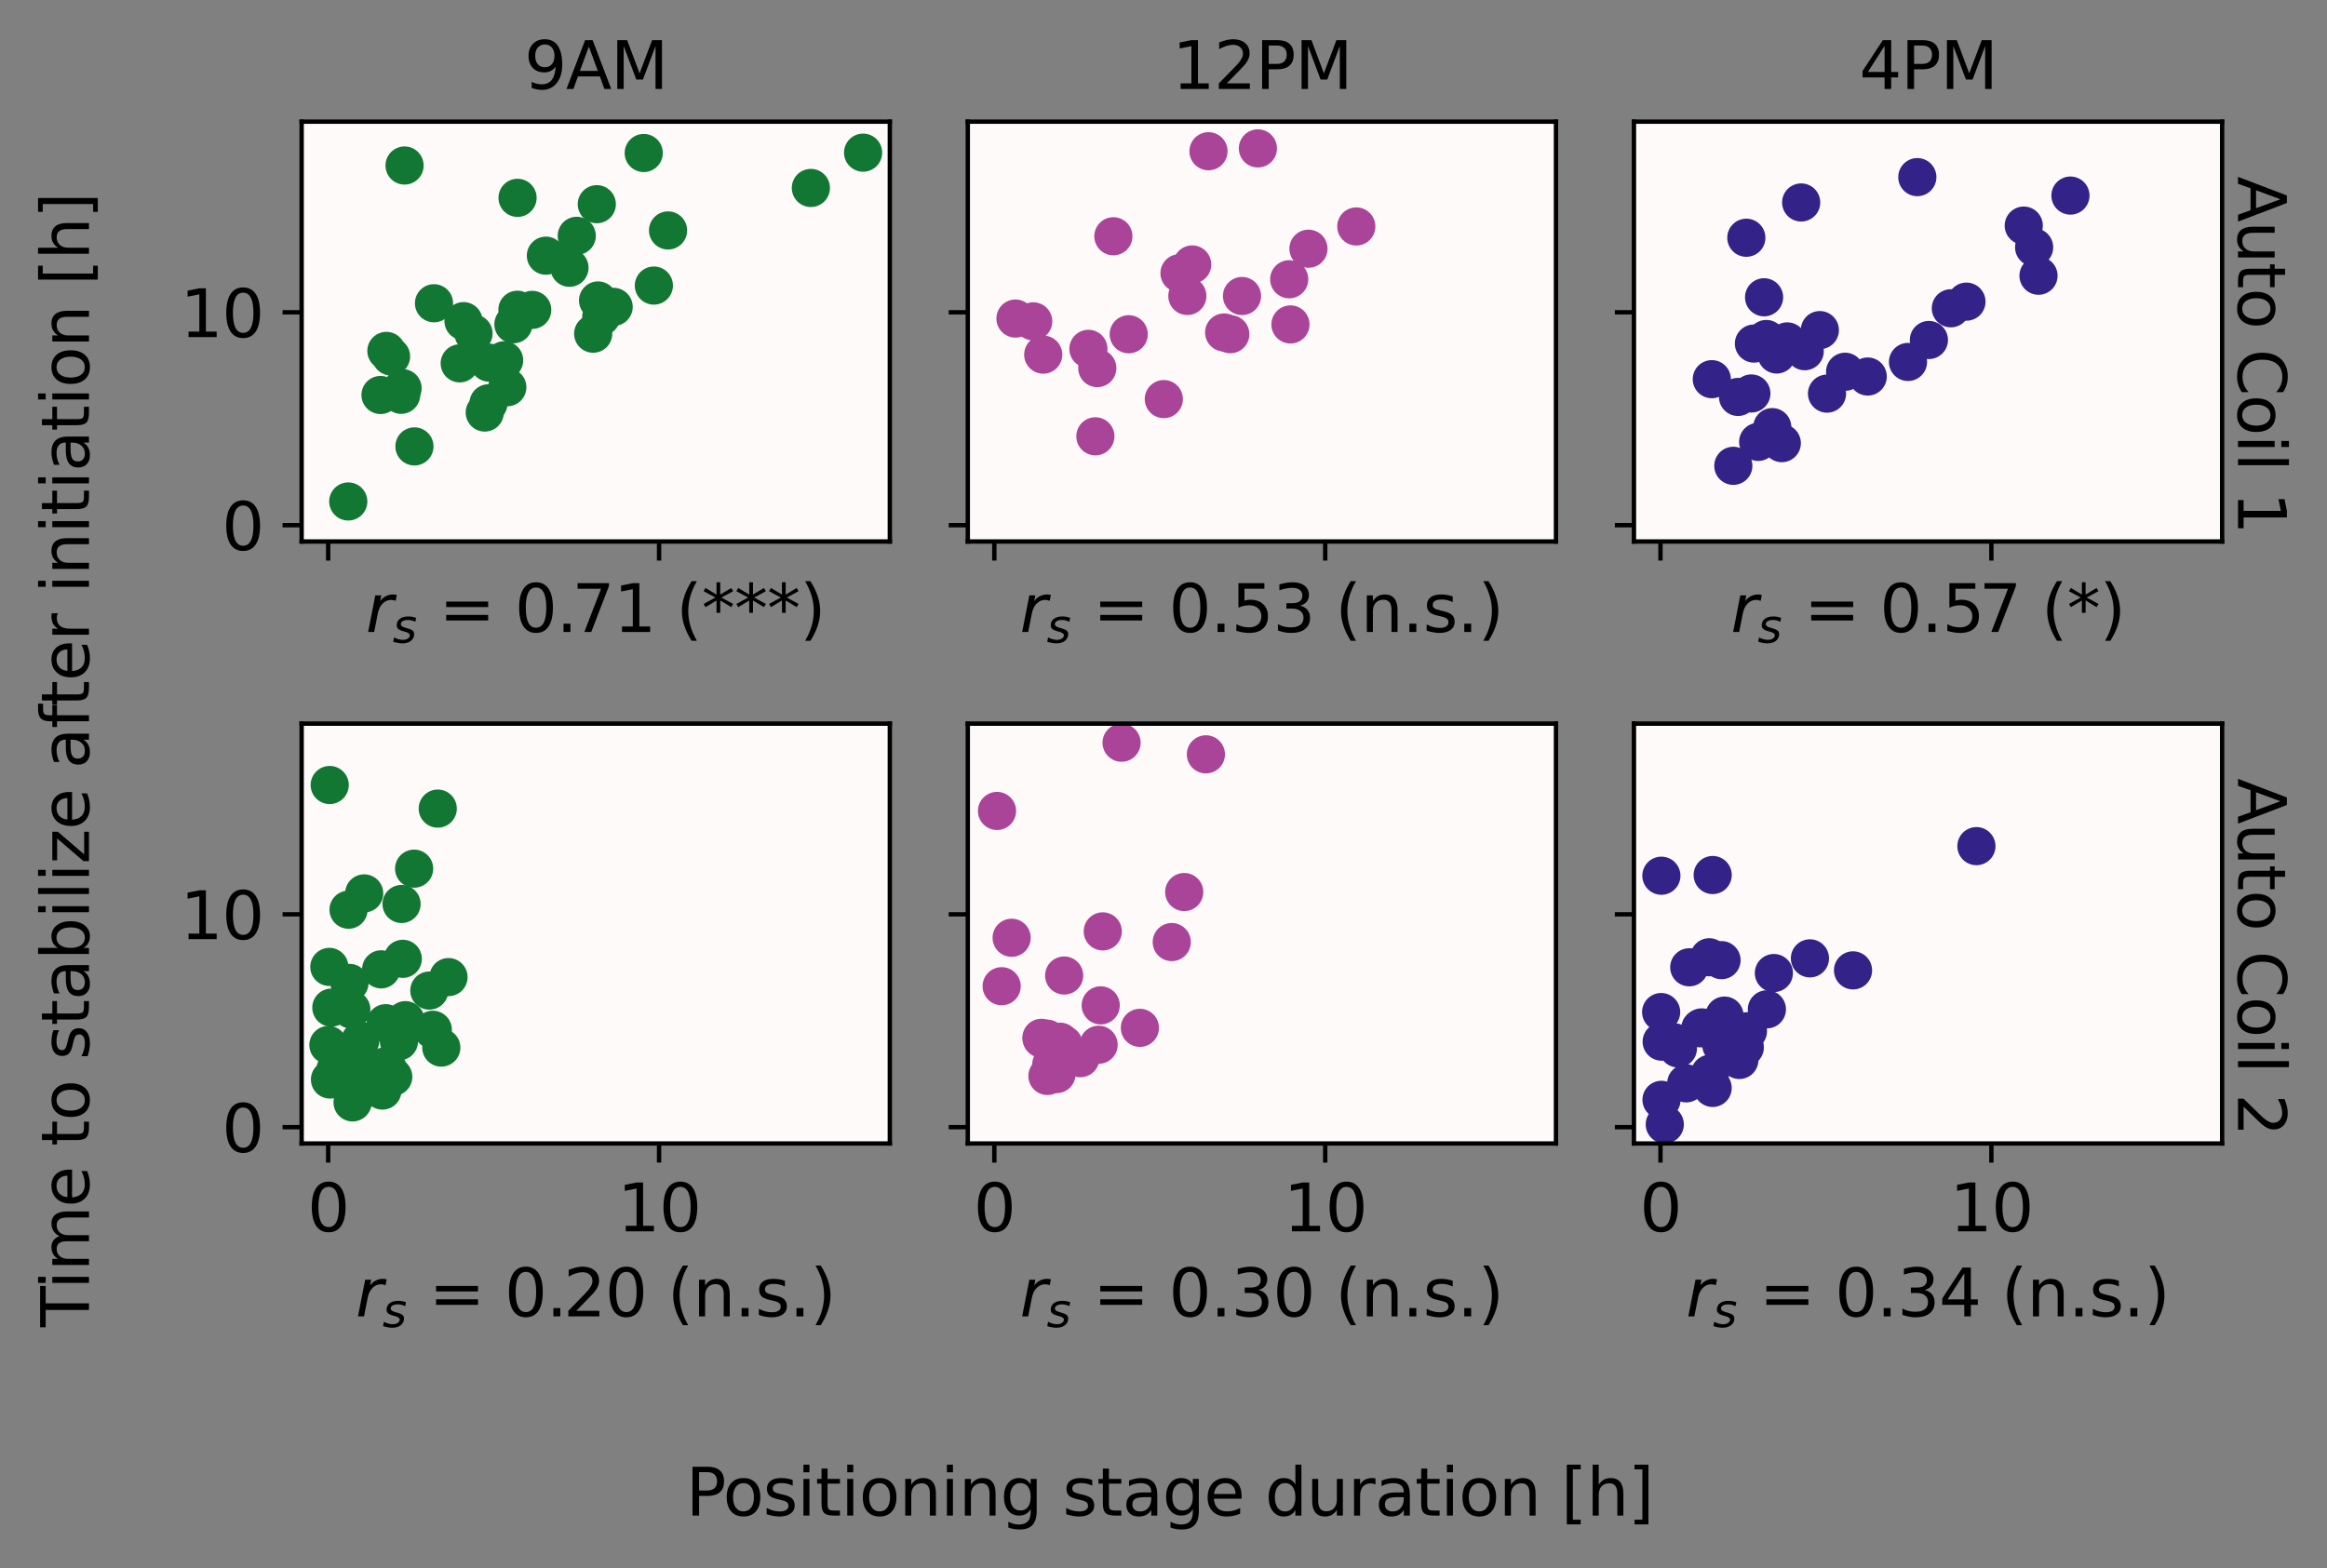 <?xml version="1.0" encoding="utf-8" standalone="no"?>
<!DOCTYPE svg PUBLIC "-//W3C//DTD SVG 1.1//EN"
  "http://www.w3.org/Graphics/SVG/1.1/DTD/svg11.dtd">
<svg xmlns:xlink="http://www.w3.org/1999/xlink" width="426.831pt" height="287.758pt" viewBox="0 0 426.831 287.758" xmlns="http://www.w3.org/2000/svg" version="1.1">
 <rect x="0" y="0" width="426.831" height="287.758" fill="#808080" stroke="none"/>
 <defs>
  <style type="text/css">*{stroke-linejoin: round; stroke-linecap: butt}</style>
 </defs>
 <g id="figure_1">
  <g id="patch_1">
   <path d="M 0 287.758 
L 426.831 287.758 
L 426.831 0 
L 0 0 
z
" style="fill: none"/>
  </g>
  <g id="axes_1">
   <g id="patch_2">
    <path d="M 55.33 99.348 
L 163.218 99.348 
L 163.218 22.318 
L 55.33 22.318 
z
" style="fill: #fffafa"/>
   </g>
   <g id="PathCollection_1">
    <defs>
     <path id="mc8bea1c24d" d="M 0 3 
C 0.796 3 1.559 2.684 2.121 2.121 
C 2.684 1.559 3 0.796 3 0 
C 3 -0.796 2.684 -1.559 2.121 -2.121 
C 1.559 -2.684 0.796 -3 0 -3 
C -0.796 -3 -1.559 -2.684 -2.121 -2.121 
C -2.684 -1.559 -3 -0.796 -3 0 
C -3 0.796 -2.684 1.559 -2.121 2.121 
C -1.559 2.684 -0.796 3 0 3 
z
" style="stroke: #117733"/>
    </defs>
    <g clip-path="url(#paaf6bdeff0)">
     <use xlink:href="#mc8bea1c24d" x="109.7" y="55.125" style="fill: #117733; stroke: #117733"/>
     <use xlink:href="#mc8bea1c24d" x="122.54" y="42.28" style="fill: #117733; stroke: #117733"/>
     <use xlink:href="#mc8bea1c24d" x="89.705" y="66.534" style="fill: #117733; stroke: #117733"/>
     <use xlink:href="#mc8bea1c24d" x="112.559" y="56.306" style="fill: #117733; stroke: #117733"/>
     <use xlink:href="#mc8bea1c24d" x="84.323" y="66.665" style="fill: #117733; stroke: #117733"/>
     <use xlink:href="#mc8bea1c24d" x="86.854" y="61.182" style="fill: #117733; stroke: #117733"/>
     <use xlink:href="#mc8bea1c24d" x="76.018" y="81.904" style="fill: #117733; stroke: #117733"/>
     <use xlink:href="#mc8bea1c24d" x="97.624" y="56.855" style="fill: #117733; stroke: #117733"/>
     <use xlink:href="#mc8bea1c24d" x="94.933" y="36.298" style="fill: #117733; stroke: #117733"/>
     <use xlink:href="#mc8bea1c24d" x="105.791" y="43.267" style="fill: #117733; stroke: #117733"/>
     <use xlink:href="#mc8bea1c24d" x="89.604" y="73.994" style="fill: #117733; stroke: #117733"/>
     <use xlink:href="#mc8bea1c24d" x="92.472" y="66.107" style="fill: #117733; stroke: #117733"/>
     <use xlink:href="#mc8bea1c24d" x="118.076" y="28.071" style="fill: #117733; stroke: #117733"/>
     <use xlink:href="#mc8bea1c24d" x="93.053" y="71.045" style="fill: #117733; stroke: #117733"/>
     <use xlink:href="#mc8bea1c24d" x="88.918" y="75.686" style="fill: #117733; stroke: #117733"/>
     <use xlink:href="#mc8bea1c24d" x="70.873" y="64.383" style="fill: #117733; stroke: #117733"/>
     <use xlink:href="#mc8bea1c24d" x="94.173" y="59.493" style="fill: #117733; stroke: #117733"/>
     <use xlink:href="#mc8bea1c24d" x="73.58" y="72.432" style="fill: #117733; stroke: #117733"/>
     <use xlink:href="#mc8bea1c24d" x="109.469" y="37.463" style="fill: #117733; stroke: #117733"/>
     <use xlink:href="#mc8bea1c24d" x="119.935" y="52.393" style="fill: #117733; stroke: #117733"/>
     <use xlink:href="#mc8bea1c24d" x="158.314" y="28.008" style="fill: #117733; stroke: #117733"/>
     <use xlink:href="#mc8bea1c24d" x="110.289" y="58.079" style="fill: #117733; stroke: #117733"/>
     <use xlink:href="#mc8bea1c24d" x="74.207" y="30.367" style="fill: #117733; stroke: #117733"/>
     <use xlink:href="#mc8bea1c24d" x="100.131" y="46.91" style="fill: #117733; stroke: #117733"/>
     <use xlink:href="#mc8bea1c24d" x="104.456" y="49.126" style="fill: #117733; stroke: #117733"/>
     <use xlink:href="#mc8bea1c24d" x="79.605" y="55.64" style="fill: #117733; stroke: #117733"/>
     <use xlink:href="#mc8bea1c24d" x="94.908" y="56.832" style="fill: #117733; stroke: #117733"/>
     <use xlink:href="#mc8bea1c24d" x="63.881" y="92.005" style="fill: #117733; stroke: #117733"/>
     <use xlink:href="#mc8bea1c24d" x="148.735" y="34.484" style="fill: #117733; stroke: #117733"/>
     <use xlink:href="#mc8bea1c24d" x="71.728" y="65.396" style="fill: #117733; stroke: #117733"/>
     <use xlink:href="#mc8bea1c24d" x="108.803" y="61.223" style="fill: #117733; stroke: #117733"/>
     <use xlink:href="#mc8bea1c24d" x="85.023" y="58.923" style="fill: #117733; stroke: #117733"/>
     <use xlink:href="#mc8bea1c24d" x="69.799" y="72.469" style="fill: #117733; stroke: #117733"/>
     <use xlink:href="#mc8bea1c24d" x="73.842" y="71.222" style="fill: #117733; stroke: #117733"/>
    </g>
   </g>
   <g id="matplotlib.axis_1">
    <g id="xtick_1">
     <g id="line2d_1">
      <defs>
       <path id="m4540791ad8" d="M 0 0 
L 0 3.5 
" style="stroke: #000000; stroke-width: 0.8"/>
      </defs>
      <g>
       <use xlink:href="#m4540791ad8" x="60.196" y="99.348" style="stroke: #000000; stroke-width: 0.8"/>
      </g>
     </g>
    </g>
    <g id="xtick_2">
     <g id="line2d_2">
      <g>
       <use xlink:href="#m4540791ad8" x="120.891" y="99.348" style="stroke: #000000; stroke-width: 0.8"/>
      </g>
     </g>
    </g>
    <g id="text_1">
     <!-- $r_s$ = 0.71 (***) -->
     <g transform="translate(67.094 115.966) scale(0.12 -0.12)">
      <defs>
       <path id="DejaVuSans-Oblique-72" d="M 2853 2969 
Q 2766 3016 2653 3041 
Q 2541 3066 2413 3066 
Q 1953 3066 1609 2717 
Q 1266 2369 1153 1784 
L 800 0 
L 225 0 
L 909 3500 
L 1484 3500 
L 1375 2956 
Q 1603 3259 1920 3421 
Q 2238 3584 2597 3584 
Q 2691 3584 2781 3573 
Q 2872 3563 2963 3538 
L 2853 2969 
z
" transform="scale(0.016)"/>
       <path id="DejaVuSans-Oblique-73" d="M 3200 3397 
L 3091 2853 
Q 2863 2978 2609 3040 
Q 2356 3103 2088 3103 
Q 1634 3103 1373 2948 
Q 1113 2794 1113 2528 
Q 1113 2219 1719 2053 
Q 1766 2041 1788 2034 
L 1972 1978 
Q 2547 1819 2739 1644 
Q 2931 1469 2931 1166 
Q 2931 609 2489 259 
Q 2047 -91 1331 -91 
Q 1053 -91 747 -37 
Q 441 16 72 128 
L 184 722 
Q 500 559 806 475 
Q 1113 391 1394 391 
Q 1816 391 2080 572 
Q 2344 753 2344 1031 
Q 2344 1331 1650 1516 
L 1591 1531 
L 1394 1581 
Q 956 1697 753 1886 
Q 550 2075 550 2369 
Q 550 2928 970 3256 
Q 1391 3584 2113 3584 
Q 2397 3584 2667 3537 
Q 2938 3491 3200 3397 
z
" transform="scale(0.016)"/>
       <path id="DejaVuSans-20" transform="scale(0.016)"/>
       <path id="DejaVuSans-3d" d="M 678 2906 
L 4684 2906 
L 4684 2381 
L 678 2381 
L 678 2906 
z
M 678 1631 
L 4684 1631 
L 4684 1100 
L 678 1100 
L 678 1631 
z
" transform="scale(0.016)"/>
       <path id="DejaVuSans-30" d="M 2034 4250 
Q 1547 4250 1301 3770 
Q 1056 3291 1056 2328 
Q 1056 1369 1301 889 
Q 1547 409 2034 409 
Q 2525 409 2770 889 
Q 3016 1369 3016 2328 
Q 3016 3291 2770 3770 
Q 2525 4250 2034 4250 
z
M 2034 4750 
Q 2819 4750 3233 4129 
Q 3647 3509 3647 2328 
Q 3647 1150 3233 529 
Q 2819 -91 2034 -91 
Q 1250 -91 836 529 
Q 422 1150 422 2328 
Q 422 3509 836 4129 
Q 1250 4750 2034 4750 
z
" transform="scale(0.016)"/>
       <path id="DejaVuSans-2e" d="M 684 794 
L 1344 794 
L 1344 0 
L 684 0 
L 684 794 
z
" transform="scale(0.016)"/>
       <path id="DejaVuSans-37" d="M 525 4666 
L 3525 4666 
L 3525 4397 
L 1831 0 
L 1172 0 
L 2766 4134 
L 525 4134 
L 525 4666 
z
" transform="scale(0.016)"/>
       <path id="DejaVuSans-31" d="M 794 531 
L 1825 531 
L 1825 4091 
L 703 3866 
L 703 4441 
L 1819 4666 
L 2450 4666 
L 2450 531 
L 3481 531 
L 3481 0 
L 794 0 
L 794 531 
z
" transform="scale(0.016)"/>
       <path id="DejaVuSans-28" d="M 1984 4856 
Q 1566 4138 1362 3434 
Q 1159 2731 1159 2009 
Q 1159 1288 1364 580 
Q 1569 -128 1984 -844 
L 1484 -844 
Q 1016 -109 783 600 
Q 550 1309 550 2009 
Q 550 2706 781 3412 
Q 1013 4119 1484 4856 
L 1984 4856 
z
" transform="scale(0.016)"/>
       <path id="DejaVuSans-2a" d="M 3009 3897 
L 1888 3291 
L 3009 2681 
L 2828 2375 
L 1778 3009 
L 1778 1831 
L 1422 1831 
L 1422 3009 
L 372 2375 
L 191 2681 
L 1313 3291 
L 191 3897 
L 372 4206 
L 1422 3572 
L 1422 4750 
L 1778 4750 
L 1778 3572 
L 2828 4206 
L 3009 3897 
z
" transform="scale(0.016)"/>
       <path id="DejaVuSans-29" d="M 513 4856 
L 1013 4856 
Q 1481 4119 1714 3412 
Q 1947 2706 1947 2009 
Q 1947 1309 1714 600 
Q 1481 -109 1013 -844 
L 513 -844 
Q 928 -128 1133 580 
Q 1338 1288 1338 2009 
Q 1338 2731 1133 3434 
Q 928 4138 513 4856 
z
" transform="scale(0.016)"/>
      </defs>
      <use xlink:href="#DejaVuSans-Oblique-72" transform="translate(0 0.125)"/>
      <use xlink:href="#DejaVuSans-Oblique-73" transform="translate(41.113 -16.281) scale(0.7)"/>
      <use xlink:href="#DejaVuSans-20" transform="translate(80.317 0.125)"/>
      <use xlink:href="#DejaVuSans-3d" transform="translate(112.104 0.125)"/>
      <use xlink:href="#DejaVuSans-20" transform="translate(195.894 0.125)"/>
      <use xlink:href="#DejaVuSans-30" transform="translate(227.681 0.125)"/>
      <use xlink:href="#DejaVuSans-2e" transform="translate(291.304 0.125)"/>
      <use xlink:href="#DejaVuSans-37" transform="translate(315.341 0.125)"/>
      <use xlink:href="#DejaVuSans-31" transform="translate(378.964 0.125)"/>
      <use xlink:href="#DejaVuSans-20" transform="translate(442.587 0.125)"/>
      <use xlink:href="#DejaVuSans-28" transform="translate(474.374 0.125)"/>
      <use xlink:href="#DejaVuSans-2a" transform="translate(513.388 0.125)"/>
      <use xlink:href="#DejaVuSans-2a" transform="translate(563.388 0.125)"/>
      <use xlink:href="#DejaVuSans-2a" transform="translate(613.388 0.125)"/>
      <use xlink:href="#DejaVuSans-29" transform="translate(663.388 0.125)"/>
     </g>
    </g>
   </g>
   <g id="matplotlib.axis_2">
    <g id="ytick_1">
     <g id="line2d_3">
      <defs>
       <path id="me692c6738f" d="M 0 0 
L -3.5 0 
" style="stroke: #000000; stroke-width: 0.8"/>
      </defs>
      <g>
       <use xlink:href="#me692c6738f" x="55.33" y="96.355" style="stroke: #000000; stroke-width: 0.8"/>
      </g>
     </g>
     <g id="text_2">
      <!-- 0 -->
      <g transform="translate(40.695 100.914) scale(0.12 -0.12)">
       <use xlink:href="#DejaVuSans-30"/>
      </g>
     </g>
    </g>
    <g id="ytick_2">
     <g id="line2d_4">
      <g>
       <use xlink:href="#me692c6738f" x="55.33" y="57.297" style="stroke: #000000; stroke-width: 0.8"/>
      </g>
     </g>
     <g id="text_3">
      <!-- 10 -->
      <g transform="translate(33.06 61.856) scale(0.12 -0.12)">
       <use xlink:href="#DejaVuSans-31"/>
       <use xlink:href="#DejaVuSans-30" x="63.623"/>
      </g>
     </g>
    </g>
   </g>
   <g id="patch_3">
    <path d="M 55.33 99.348 
L 55.33 22.318 
" style="fill: none; stroke: #000000; stroke-width: 0.8; stroke-linejoin: miter; stroke-linecap: square"/>
   </g>
   <g id="patch_4">
    <path d="M 163.218 99.348 
L 163.218 22.318 
" style="fill: none; stroke: #000000; stroke-width: 0.8; stroke-linejoin: miter; stroke-linecap: square"/>
   </g>
   <g id="patch_5">
    <path d="M 55.33 99.348 
L 163.218 99.348 
" style="fill: none; stroke: #000000; stroke-width: 0.8; stroke-linejoin: miter; stroke-linecap: square"/>
   </g>
   <g id="patch_6">
    <path d="M 55.33 22.318 
L 163.218 22.318 
" style="fill: none; stroke: #000000; stroke-width: 0.8; stroke-linejoin: miter; stroke-linecap: square"/>
   </g>
   <g id="text_4">
    <!-- 9AM -->
    <g transform="translate(96.175 16.318) scale(0.12 -0.12)">
     <defs>
      <path id="DejaVuSans-39" d="M 703 97 
L 703 672 
Q 941 559 1184 500 
Q 1428 441 1663 441 
Q 2288 441 2617 861 
Q 2947 1281 2994 2138 
Q 2813 1869 2534 1725 
Q 2256 1581 1919 1581 
Q 1219 1581 811 2004 
Q 403 2428 403 3163 
Q 403 3881 828 4315 
Q 1253 4750 1959 4750 
Q 2769 4750 3195 4129 
Q 3622 3509 3622 2328 
Q 3622 1225 3098 567 
Q 2575 -91 1691 -91 
Q 1453 -91 1209 -44 
Q 966 3 703 97 
z
M 1959 2075 
Q 2384 2075 2632 2365 
Q 2881 2656 2881 3163 
Q 2881 3666 2632 3958 
Q 2384 4250 1959 4250 
Q 1534 4250 1286 3958 
Q 1038 3666 1038 3163 
Q 1038 2656 1286 2365 
Q 1534 2075 1959 2075 
z
" transform="scale(0.016)"/>
      <path id="DejaVuSans-41" d="M 2188 4044 
L 1331 1722 
L 3047 1722 
L 2188 4044 
z
M 1831 4666 
L 2547 4666 
L 4325 0 
L 3669 0 
L 3244 1197 
L 1141 1197 
L 716 0 
L 50 0 
L 1831 4666 
z
" transform="scale(0.016)"/>
      <path id="DejaVuSans-4d" d="M 628 4666 
L 1569 4666 
L 2759 1491 
L 3956 4666 
L 4897 4666 
L 4897 0 
L 4281 0 
L 4281 4097 
L 3078 897 
L 2444 897 
L 1241 4097 
L 1241 0 
L 628 0 
L 628 4666 
z
" transform="scale(0.016)"/>
     </defs>
     <use xlink:href="#DejaVuSans-39"/>
     <use xlink:href="#DejaVuSans-41" x="63.623"/>
     <use xlink:href="#DejaVuSans-4d" x="132.031"/>
    </g>
   </g>
  </g>
  <g id="axes_2">
   <g id="patch_7">
    <path d="M 177.518 99.348 
L 285.406 99.348 
L 285.406 22.318 
L 177.518 22.318 
z
" style="fill: #fffafa"/>
   </g>
   <g id="PathCollection_2">
    <defs>
     <path id="m4f14099d29" d="M 0 3 
C 0.796 3 1.559 2.684 2.121 2.121 
C 2.684 1.559 3 0.796 3 0 
C 3 -0.796 2.684 -1.559 2.121 -2.121 
C 1.559 -2.684 0.796 -3 0 -3 
C -0.796 -3 -1.559 -2.684 -2.121 -2.121 
C -2.684 -1.559 -3 -0.796 -3 0 
C -3 0.796 -2.684 1.559 -2.121 2.121 
C -1.559 2.684 -0.796 3 0 3 
z
" style="stroke: #aa4499"/>
    </defs>
    <g clip-path="url(#pe1cd6a2cb0)">
     <use xlink:href="#m4f14099d29" x="216.351" y="50.126" style="fill: #aa4499; stroke: #aa4499"/>
     <use xlink:href="#m4f14099d29" x="236.474" y="51.237" style="fill: #aa4499; stroke: #aa4499"/>
     <use xlink:href="#m4f14099d29" x="207.037" y="61.326" style="fill: #aa4499; stroke: #aa4499"/>
     <use xlink:href="#m4f14099d29" x="200.92" y="80.053" style="fill: #aa4499; stroke: #aa4499"/>
     <use xlink:href="#m4f14099d29" x="189.516" y="58.957" style="fill: #aa4499; stroke: #aa4499"/>
     <use xlink:href="#m4f14099d29" x="221.667" y="27.748" style="fill: #aa4499; stroke: #aa4499"/>
     <use xlink:href="#m4f14099d29" x="217.79" y="54.303" style="fill: #aa4499; stroke: #aa4499"/>
     <use xlink:href="#m4f14099d29" x="218.68" y="48.523" style="fill: #aa4499; stroke: #aa4499"/>
     <use xlink:href="#m4f14099d29" x="199.641" y="64.003" style="fill: #aa4499; stroke: #aa4499"/>
     <use xlink:href="#m4f14099d29" x="230.731" y="27.227" style="fill: #aa4499; stroke: #aa4499"/>
     <use xlink:href="#m4f14099d29" x="201.272" y="67.536" style="fill: #aa4499; stroke: #aa4499"/>
     <use xlink:href="#m4f14099d29" x="191.353" y="65.066" style="fill: #aa4499; stroke: #aa4499"/>
     <use xlink:href="#m4f14099d29" x="236.703" y="59.526" style="fill: #aa4499; stroke: #aa4499"/>
     <use xlink:href="#m4f14099d29" x="240.005" y="45.632" style="fill: #aa4499; stroke: #aa4499"/>
     <use xlink:href="#m4f14099d29" x="224.54" y="61" style="fill: #aa4499; stroke: #aa4499"/>
     <use xlink:href="#m4f14099d29" x="186.264" y="58.446" style="fill: #aa4499; stroke: #aa4499"/>
     <use xlink:href="#m4f14099d29" x="204.222" y="43.349" style="fill: #aa4499; stroke: #aa4499"/>
     <use xlink:href="#m4f14099d29" x="227.815" y="54.309" style="fill: #aa4499; stroke: #aa4499"/>
     <use xlink:href="#m4f14099d29" x="225.668" y="61.315" style="fill: #aa4499; stroke: #aa4499"/>
     <use xlink:href="#m4f14099d29" x="213.475" y="73.223" style="fill: #aa4499; stroke: #aa4499"/>
     <use xlink:href="#m4f14099d29" x="248.779" y="41.548" style="fill: #aa4499; stroke: #aa4499"/>
    </g>
   </g>
   <g id="matplotlib.axis_3">
    <g id="xtick_3">
     <g id="line2d_5">
      <g>
       <use xlink:href="#m4540791ad8" x="182.384" y="99.348" style="stroke: #000000; stroke-width: 0.8"/>
      </g>
     </g>
    </g>
    <g id="xtick_4">
     <g id="line2d_6">
      <g>
       <use xlink:href="#m4540791ad8" x="243.079" y="99.348" style="stroke: #000000; stroke-width: 0.8"/>
      </g>
     </g>
    </g>
    <g id="text_5">
     <!-- $r_s$ = 0.53 (n.s.) -->
     <g transform="translate(187.062 115.966) scale(0.12 -0.12)">
      <defs>
       <path id="DejaVuSans-35" d="M 691 4666 
L 3169 4666 
L 3169 4134 
L 1269 4134 
L 1269 2991 
Q 1406 3038 1543 3061 
Q 1681 3084 1819 3084 
Q 2600 3084 3056 2656 
Q 3513 2228 3513 1497 
Q 3513 744 3044 326 
Q 2575 -91 1722 -91 
Q 1428 -91 1123 -41 
Q 819 9 494 109 
L 494 744 
Q 775 591 1075 516 
Q 1375 441 1709 441 
Q 2250 441 2565 725 
Q 2881 1009 2881 1497 
Q 2881 1984 2565 2268 
Q 2250 2553 1709 2553 
Q 1456 2553 1204 2497 
Q 953 2441 691 2322 
L 691 4666 
z
" transform="scale(0.016)"/>
       <path id="DejaVuSans-33" d="M 2597 2516 
Q 3050 2419 3304 2112 
Q 3559 1806 3559 1356 
Q 3559 666 3084 287 
Q 2609 -91 1734 -91 
Q 1441 -91 1130 -33 
Q 819 25 488 141 
L 488 750 
Q 750 597 1062 519 
Q 1375 441 1716 441 
Q 2309 441 2620 675 
Q 2931 909 2931 1356 
Q 2931 1769 2642 2001 
Q 2353 2234 1838 2234 
L 1294 2234 
L 1294 2753 
L 1863 2753 
Q 2328 2753 2575 2939 
Q 2822 3125 2822 3475 
Q 2822 3834 2567 4026 
Q 2313 4219 1838 4219 
Q 1578 4219 1281 4162 
Q 984 4106 628 3988 
L 628 4550 
Q 988 4650 1302 4700 
Q 1616 4750 1894 4750 
Q 2613 4750 3031 4423 
Q 3450 4097 3450 3541 
Q 3450 3153 3228 2886 
Q 3006 2619 2597 2516 
z
" transform="scale(0.016)"/>
       <path id="DejaVuSans-6e" d="M 3513 2113 
L 3513 0 
L 2938 0 
L 2938 2094 
Q 2938 2591 2744 2837 
Q 2550 3084 2163 3084 
Q 1697 3084 1428 2787 
Q 1159 2491 1159 1978 
L 1159 0 
L 581 0 
L 581 3500 
L 1159 3500 
L 1159 2956 
Q 1366 3272 1645 3428 
Q 1925 3584 2291 3584 
Q 2894 3584 3203 3211 
Q 3513 2838 3513 2113 
z
" transform="scale(0.016)"/>
       <path id="DejaVuSans-73" d="M 2834 3397 
L 2834 2853 
Q 2591 2978 2328 3040 
Q 2066 3103 1784 3103 
Q 1356 3103 1142 2972 
Q 928 2841 928 2578 
Q 928 2378 1081 2264 
Q 1234 2150 1697 2047 
L 1894 2003 
Q 2506 1872 2764 1633 
Q 3022 1394 3022 966 
Q 3022 478 2636 193 
Q 2250 -91 1575 -91 
Q 1294 -91 989 -36 
Q 684 19 347 128 
L 347 722 
Q 666 556 975 473 
Q 1284 391 1588 391 
Q 1994 391 2212 530 
Q 2431 669 2431 922 
Q 2431 1156 2273 1281 
Q 2116 1406 1581 1522 
L 1381 1569 
Q 847 1681 609 1914 
Q 372 2147 372 2553 
Q 372 3047 722 3315 
Q 1072 3584 1716 3584 
Q 2034 3584 2315 3537 
Q 2597 3491 2834 3397 
z
" transform="scale(0.016)"/>
      </defs>
      <use xlink:href="#DejaVuSans-Oblique-72" transform="translate(0 0.125)"/>
      <use xlink:href="#DejaVuSans-Oblique-73" transform="translate(41.113 -16.281) scale(0.7)"/>
      <use xlink:href="#DejaVuSans-20" transform="translate(80.317 0.125)"/>
      <use xlink:href="#DejaVuSans-3d" transform="translate(112.104 0.125)"/>
      <use xlink:href="#DejaVuSans-20" transform="translate(195.894 0.125)"/>
      <use xlink:href="#DejaVuSans-30" transform="translate(227.681 0.125)"/>
      <use xlink:href="#DejaVuSans-2e" transform="translate(291.304 0.125)"/>
      <use xlink:href="#DejaVuSans-35" transform="translate(323.091 0.125)"/>
      <use xlink:href="#DejaVuSans-33" transform="translate(386.714 0.125)"/>
      <use xlink:href="#DejaVuSans-20" transform="translate(450.337 0.125)"/>
      <use xlink:href="#DejaVuSans-28" transform="translate(482.124 0.125)"/>
      <use xlink:href="#DejaVuSans-6e" transform="translate(521.138 0.125)"/>
      <use xlink:href="#DejaVuSans-2e" transform="translate(584.517 0.125)"/>
      <use xlink:href="#DejaVuSans-73" transform="translate(616.304 0.125)"/>
      <use xlink:href="#DejaVuSans-2e" transform="translate(668.403 0.125)"/>
      <use xlink:href="#DejaVuSans-29" transform="translate(700.19 0.125)"/>
     </g>
    </g>
   </g>
   <g id="matplotlib.axis_4">
    <g id="ytick_3">
     <g id="line2d_7">
      <g>
       <use xlink:href="#me692c6738f" x="177.518" y="96.355" style="stroke: #000000; stroke-width: 0.8"/>
      </g>
     </g>
    </g>
    <g id="ytick_4">
     <g id="line2d_8">
      <g>
       <use xlink:href="#me692c6738f" x="177.518" y="57.297" style="stroke: #000000; stroke-width: 0.8"/>
      </g>
     </g>
    </g>
   </g>
   <g id="patch_8">
    <path d="M 177.518 99.348 
L 177.518 22.318 
" style="fill: none; stroke: #000000; stroke-width: 0.8; stroke-linejoin: miter; stroke-linecap: square"/>
   </g>
   <g id="patch_9">
    <path d="M 285.406 99.348 
L 285.406 22.318 
" style="fill: none; stroke: #000000; stroke-width: 0.8; stroke-linejoin: miter; stroke-linecap: square"/>
   </g>
   <g id="patch_10">
    <path d="M 177.518 99.348 
L 285.406 99.348 
" style="fill: none; stroke: #000000; stroke-width: 0.8; stroke-linejoin: miter; stroke-linecap: square"/>
   </g>
   <g id="patch_11">
    <path d="M 177.518 22.318 
L 285.406 22.318 
" style="fill: none; stroke: #000000; stroke-width: 0.8; stroke-linejoin: miter; stroke-linecap: square"/>
   </g>
   <g id="text_6">
    <!-- 12PM -->
    <g transform="translate(215.032 16.318) scale(0.12 -0.12)">
     <defs>
      <path id="DejaVuSans-32" d="M 1228 531 
L 3431 531 
L 3431 0 
L 469 0 
L 469 531 
Q 828 903 1448 1529 
Q 2069 2156 2228 2338 
Q 2531 2678 2651 2914 
Q 2772 3150 2772 3378 
Q 2772 3750 2511 3984 
Q 2250 4219 1831 4219 
Q 1534 4219 1204 4116 
Q 875 4013 500 3803 
L 500 4441 
Q 881 4594 1212 4672 
Q 1544 4750 1819 4750 
Q 2544 4750 2975 4387 
Q 3406 4025 3406 3419 
Q 3406 3131 3298 2873 
Q 3191 2616 2906 2266 
Q 2828 2175 2409 1742 
Q 1991 1309 1228 531 
z
" transform="scale(0.016)"/>
      <path id="DejaVuSans-50" d="M 1259 4147 
L 1259 2394 
L 2053 2394 
Q 2494 2394 2734 2622 
Q 2975 2850 2975 3272 
Q 2975 3691 2734 3919 
Q 2494 4147 2053 4147 
L 1259 4147 
z
M 628 4666 
L 2053 4666 
Q 2838 4666 3239 4311 
Q 3641 3956 3641 3272 
Q 3641 2581 3239 2228 
Q 2838 1875 2053 1875 
L 1259 1875 
L 1259 0 
L 628 0 
L 628 4666 
z
" transform="scale(0.016)"/>
     </defs>
     <use xlink:href="#DejaVuSans-31"/>
     <use xlink:href="#DejaVuSans-32" x="63.623"/>
     <use xlink:href="#DejaVuSans-50" x="127.246"/>
     <use xlink:href="#DejaVuSans-4d" x="187.549"/>
    </g>
   </g>
  </g>
  <g id="axes_3">
   <g id="patch_12">
    <path d="M 299.706 99.348 
L 407.594 99.348 
L 407.594 22.318 
L 299.706 22.318 
z
" style="fill: #fffafa"/>
   </g>
   <g id="PathCollection_3">
    <defs>
     <path id="m0b1ce6f7c6" d="M 0 3 
C 0.796 3 1.559 2.684 2.121 2.121 
C 2.684 1.559 3 0.796 3 0 
C 3 -0.796 2.684 -1.559 2.121 -2.121 
C 1.559 -2.684 0.796 -3 0 -3 
C -0.796 -3 -1.559 -2.684 -2.121 -2.121 
C -2.684 -1.559 -3 -0.796 -3 0 
C -3 0.796 -2.684 1.559 -2.121 2.121 
C -1.559 2.684 -0.796 3 0 3 
z
" style="stroke: #332288"/>
    </defs>
    <g clip-path="url(#pb8e148deec)">
     <use xlink:href="#m0b1ce6f7c6" x="342.585" y="69.082" style="fill: #332288; stroke: #332288"/>
     <use xlink:href="#m0b1ce6f7c6" x="313.99" y="69.568" style="fill: #332288; stroke: #332288"/>
     <use xlink:href="#m0b1ce6f7c6" x="320.323" y="43.62" style="fill: #332288; stroke: #332288"/>
     <use xlink:href="#m0b1ce6f7c6" x="349.976" y="66.409" style="fill: #332288; stroke: #332288"/>
     <use xlink:href="#m0b1ce6f7c6" x="357.833" y="56.562" style="fill: #332288; stroke: #332288"/>
     <use xlink:href="#m0b1ce6f7c6" x="327.831" y="62.64" style="fill: #332288; stroke: #332288"/>
     <use xlink:href="#m0b1ce6f7c6" x="335.123" y="72.217" style="fill: #332288; stroke: #332288"/>
     <use xlink:href="#m0b1ce6f7c6" x="338.44" y="68.208" style="fill: #332288; stroke: #332288"/>
     <use xlink:href="#m0b1ce6f7c6" x="333.806" y="60.566" style="fill: #332288; stroke: #332288"/>
     <use xlink:href="#m0b1ce6f7c6" x="371.209" y="41.392" style="fill: #332288; stroke: #332288"/>
     <use xlink:href="#m0b1ce6f7c6" x="325.887" y="65.037" style="fill: #332288; stroke: #332288"/>
     <use xlink:href="#m0b1ce6f7c6" x="373.913" y="50.588" style="fill: #332288; stroke: #332288"/>
     <use xlink:href="#m0b1ce6f7c6" x="379.771" y="35.883" style="fill: #332288; stroke: #332288"/>
     <use xlink:href="#m0b1ce6f7c6" x="321.244" y="72.191" style="fill: #332288; stroke: #332288"/>
     <use xlink:href="#m0b1ce6f7c6" x="373.11" y="45.377" style="fill: #332288; stroke: #332288"/>
     <use xlink:href="#m0b1ce6f7c6" x="323.99" y="62.196" style="fill: #332288; stroke: #332288"/>
     <use xlink:href="#m0b1ce6f7c6" x="321.716" y="63.034" style="fill: #332288; stroke: #332288"/>
     <use xlink:href="#m0b1ce6f7c6" x="325.078" y="78.369" style="fill: #332288; stroke: #332288"/>
     <use xlink:href="#m0b1ce6f7c6" x="323.578" y="54.545" style="fill: #332288; stroke: #332288"/>
     <use xlink:href="#m0b1ce6f7c6" x="351.687" y="32.499" style="fill: #332288; stroke: #332288"/>
     <use xlink:href="#m0b1ce6f7c6" x="353.81" y="62.379" style="fill: #332288; stroke: #332288"/>
     <use xlink:href="#m0b1ce6f7c6" x="326.827" y="81.305" style="fill: #332288; stroke: #332288"/>
     <use xlink:href="#m0b1ce6f7c6" x="317.935" y="85.465" style="fill: #332288; stroke: #332288"/>
     <use xlink:href="#m0b1ce6f7c6" x="322.495" y="81.073" style="fill: #332288; stroke: #332288"/>
     <use xlink:href="#m0b1ce6f7c6" x="330.381" y="37.148" style="fill: #332288; stroke: #332288"/>
     <use xlink:href="#m0b1ce6f7c6" x="318.802" y="72.825" style="fill: #332288; stroke: #332288"/>
     <use xlink:href="#m0b1ce6f7c6" x="331.03" y="64.436" style="fill: #332288; stroke: #332288"/>
     <use xlink:href="#m0b1ce6f7c6" x="360.697" y="55.343" style="fill: #332288; stroke: #332288"/>
    </g>
   </g>
   <g id="matplotlib.axis_5">
    <g id="xtick_5">
     <g id="line2d_9">
      <g>
       <use xlink:href="#m4540791ad8" x="304.572" y="99.348" style="stroke: #000000; stroke-width: 0.8"/>
      </g>
     </g>
    </g>
    <g id="xtick_6">
     <g id="line2d_10">
      <g>
       <use xlink:href="#m4540791ad8" x="365.268" y="99.348" style="stroke: #000000; stroke-width: 0.8"/>
      </g>
     </g>
    </g>
    <g id="text_7">
     <!-- $r_s$ = 0.57 (*) -->
     <g transform="translate(317.47 115.966) scale(0.12 -0.12)">
      <use xlink:href="#DejaVuSans-Oblique-72" transform="translate(0 0.125)"/>
      <use xlink:href="#DejaVuSans-Oblique-73" transform="translate(41.113 -16.281) scale(0.7)"/>
      <use xlink:href="#DejaVuSans-20" transform="translate(80.317 0.125)"/>
      <use xlink:href="#DejaVuSans-3d" transform="translate(112.104 0.125)"/>
      <use xlink:href="#DejaVuSans-20" transform="translate(195.894 0.125)"/>
      <use xlink:href="#DejaVuSans-30" transform="translate(227.681 0.125)"/>
      <use xlink:href="#DejaVuSans-2e" transform="translate(291.304 0.125)"/>
      <use xlink:href="#DejaVuSans-35" transform="translate(323.091 0.125)"/>
      <use xlink:href="#DejaVuSans-37" transform="translate(379.464 0.125)"/>
      <use xlink:href="#DejaVuSans-20" transform="translate(443.087 0.125)"/>
      <use xlink:href="#DejaVuSans-28" transform="translate(474.874 0.125)"/>
      <use xlink:href="#DejaVuSans-2a" transform="translate(513.888 0.125)"/>
      <use xlink:href="#DejaVuSans-29" transform="translate(563.888 0.125)"/>
     </g>
    </g>
   </g>
   <g id="matplotlib.axis_6">
    <g id="ytick_5">
     <g id="line2d_11">
      <g>
       <use xlink:href="#me692c6738f" x="299.706" y="96.355" style="stroke: #000000; stroke-width: 0.8"/>
      </g>
     </g>
    </g>
    <g id="ytick_6">
     <g id="line2d_12">
      <g>
       <use xlink:href="#me692c6738f" x="299.706" y="57.297" style="stroke: #000000; stroke-width: 0.8"/>
      </g>
     </g>
    </g>
   </g>
   <g id="patch_13">
    <path d="M 299.706 99.348 
L 299.706 22.318 
" style="fill: none; stroke: #000000; stroke-width: 0.8; stroke-linejoin: miter; stroke-linecap: square"/>
   </g>
   <g id="patch_14">
    <path d="M 407.594 99.348 
L 407.594 22.318 
" style="fill: none; stroke: #000000; stroke-width: 0.8; stroke-linejoin: miter; stroke-linecap: square"/>
   </g>
   <g id="patch_15">
    <path d="M 299.706 99.348 
L 407.594 99.348 
" style="fill: none; stroke: #000000; stroke-width: 0.8; stroke-linejoin: miter; stroke-linecap: square"/>
   </g>
   <g id="patch_16">
    <path d="M 299.706 22.318 
L 407.594 22.318 
" style="fill: none; stroke: #000000; stroke-width: 0.8; stroke-linejoin: miter; stroke-linecap: square"/>
   </g>
   <g id="text_8">
    <!-- Auto Coil 1 -->
    <g transform="translate(410.513 32.353) rotate(-270) scale(0.12 -0.12)">
     <defs>
      <path id="DejaVuSans-75" d="M 544 1381 
L 544 3500 
L 1119 3500 
L 1119 1403 
Q 1119 906 1312 657 
Q 1506 409 1894 409 
Q 2359 409 2629 706 
Q 2900 1003 2900 1516 
L 2900 3500 
L 3475 3500 
L 3475 0 
L 2900 0 
L 2900 538 
Q 2691 219 2414 64 
Q 2138 -91 1772 -91 
Q 1169 -91 856 284 
Q 544 659 544 1381 
z
M 1991 3584 
L 1991 3584 
z
" transform="scale(0.016)"/>
      <path id="DejaVuSans-74" d="M 1172 4494 
L 1172 3500 
L 2356 3500 
L 2356 3053 
L 1172 3053 
L 1172 1153 
Q 1172 725 1289 603 
Q 1406 481 1766 481 
L 2356 481 
L 2356 0 
L 1766 0 
Q 1100 0 847 248 
Q 594 497 594 1153 
L 594 3053 
L 172 3053 
L 172 3500 
L 594 3500 
L 594 4494 
L 1172 4494 
z
" transform="scale(0.016)"/>
      <path id="DejaVuSans-6f" d="M 1959 3097 
Q 1497 3097 1228 2736 
Q 959 2375 959 1747 
Q 959 1119 1226 758 
Q 1494 397 1959 397 
Q 2419 397 2687 759 
Q 2956 1122 2956 1747 
Q 2956 2369 2687 2733 
Q 2419 3097 1959 3097 
z
M 1959 3584 
Q 2709 3584 3137 3096 
Q 3566 2609 3566 1747 
Q 3566 888 3137 398 
Q 2709 -91 1959 -91 
Q 1206 -91 779 398 
Q 353 888 353 1747 
Q 353 2609 779 3096 
Q 1206 3584 1959 3584 
z
" transform="scale(0.016)"/>
      <path id="DejaVuSans-43" d="M 4122 4306 
L 4122 3641 
Q 3803 3938 3442 4084 
Q 3081 4231 2675 4231 
Q 1875 4231 1450 3742 
Q 1025 3253 1025 2328 
Q 1025 1406 1450 917 
Q 1875 428 2675 428 
Q 3081 428 3442 575 
Q 3803 722 4122 1019 
L 4122 359 
Q 3791 134 3420 21 
Q 3050 -91 2638 -91 
Q 1578 -91 968 557 
Q 359 1206 359 2328 
Q 359 3453 968 4101 
Q 1578 4750 2638 4750 
Q 3056 4750 3426 4639 
Q 3797 4528 4122 4306 
z
" transform="scale(0.016)"/>
      <path id="DejaVuSans-69" d="M 603 3500 
L 1178 3500 
L 1178 0 
L 603 0 
L 603 3500 
z
M 603 4863 
L 1178 4863 
L 1178 4134 
L 603 4134 
L 603 4863 
z
" transform="scale(0.016)"/>
      <path id="DejaVuSans-6c" d="M 603 4863 
L 1178 4863 
L 1178 0 
L 603 0 
L 603 4863 
z
" transform="scale(0.016)"/>
     </defs>
     <use xlink:href="#DejaVuSans-41"/>
     <use xlink:href="#DejaVuSans-75" x="68.408"/>
     <use xlink:href="#DejaVuSans-74" x="131.787"/>
     <use xlink:href="#DejaVuSans-6f" x="170.996"/>
     <use xlink:href="#DejaVuSans-20" x="232.178"/>
     <use xlink:href="#DejaVuSans-43" x="263.965"/>
     <use xlink:href="#DejaVuSans-6f" x="333.789"/>
     <use xlink:href="#DejaVuSans-69" x="394.971"/>
     <use xlink:href="#DejaVuSans-6c" x="422.754"/>
     <use xlink:href="#DejaVuSans-20" x="450.537"/>
     <use xlink:href="#DejaVuSans-31" x="482.324"/>
    </g>
   </g>
   <g id="text_9">
    <!-- 4PM -->
    <g transform="translate(341.038 16.318) scale(0.12 -0.12)">
     <defs>
      <path id="DejaVuSans-34" d="M 2419 4116 
L 825 1625 
L 2419 1625 
L 2419 4116 
z
M 2253 4666 
L 3047 4666 
L 3047 1625 
L 3713 1625 
L 3713 1100 
L 3047 1100 
L 3047 0 
L 2419 0 
L 2419 1100 
L 313 1100 
L 313 1709 
L 2253 4666 
z
" transform="scale(0.016)"/>
     </defs>
     <use xlink:href="#DejaVuSans-34"/>
     <use xlink:href="#DejaVuSans-50" x="63.623"/>
     <use xlink:href="#DejaVuSans-4d" x="123.926"/>
    </g>
   </g>
  </g>
  <g id="axes_4">
   <g id="patch_17">
    <path d="M 55.33 209.798 
L 163.218 209.798 
L 163.218 132.768 
L 55.33 132.768 
z
" style="fill: #fffafa"/>
   </g>
   <g id="PathCollection_4">
    <g clip-path="url(#pb00f1ad736)">
     <use xlink:href="#mc8bea1c24d" x="69.729" y="197.025" style="fill: #117733; stroke: #117733"/>
     <use xlink:href="#mc8bea1c24d" x="70.146" y="200.09" style="fill: #117733; stroke: #117733"/>
     <use xlink:href="#mc8bea1c24d" x="71.183" y="196.194" style="fill: #117733; stroke: #117733"/>
     <use xlink:href="#mc8bea1c24d" x="73.175" y="191.059" style="fill: #117733; stroke: #117733"/>
     <use xlink:href="#mc8bea1c24d" x="66.703" y="195.536" style="fill: #117733; stroke: #117733"/>
     <use xlink:href="#mc8bea1c24d" x="63.932" y="166.905" style="fill: #117733; stroke: #117733"/>
     <use xlink:href="#mc8bea1c24d" x="70.518" y="195.684" style="fill: #117733; stroke: #117733"/>
     <use xlink:href="#mc8bea1c24d" x="64.44" y="185.222" style="fill: #117733; stroke: #117733"/>
     <use xlink:href="#mc8bea1c24d" x="60.778" y="184.871" style="fill: #117733; stroke: #117733"/>
     <use xlink:href="#mc8bea1c24d" x="70.747" y="187.726" style="fill: #117733; stroke: #117733"/>
     <use xlink:href="#mc8bea1c24d" x="62.875" y="195.187" style="fill: #117733; stroke: #117733"/>
     <use xlink:href="#mc8bea1c24d" x="79.389" y="188.935" style="fill: #117733; stroke: #117733"/>
     <use xlink:href="#mc8bea1c24d" x="60.41" y="177.4" style="fill: #117733; stroke: #117733"/>
     <use xlink:href="#mc8bea1c24d" x="78.749" y="181.743" style="fill: #117733; stroke: #117733"/>
     <use xlink:href="#mc8bea1c24d" x="66.085" y="190.934" style="fill: #117733; stroke: #117733"/>
     <use xlink:href="#mc8bea1c24d" x="74.362" y="187.17" style="fill: #117733; stroke: #117733"/>
     <use xlink:href="#mc8bea1c24d" x="63.28" y="198.676" style="fill: #117733; stroke: #117733"/>
     <use xlink:href="#mc8bea1c24d" x="60.234" y="191.727" style="fill: #117733; stroke: #117733"/>
     <use xlink:href="#mc8bea1c24d" x="64.105" y="180.334" style="fill: #117733; stroke: #117733"/>
     <use xlink:href="#mc8bea1c24d" x="73.883" y="175.917" style="fill: #117733; stroke: #117733"/>
     <use xlink:href="#mc8bea1c24d" x="60.526" y="198.06" style="fill: #117733; stroke: #117733"/>
     <use xlink:href="#mc8bea1c24d" x="63.94" y="193.148" style="fill: #117733; stroke: #117733"/>
     <use xlink:href="#mc8bea1c24d" x="80.295" y="148.356" style="fill: #117733; stroke: #117733"/>
     <use xlink:href="#mc8bea1c24d" x="73.656" y="165.856" style="fill: #117733; stroke: #117733"/>
     <use xlink:href="#mc8bea1c24d" x="72.132" y="197.562" style="fill: #117733; stroke: #117733"/>
     <use xlink:href="#mc8bea1c24d" x="64.669" y="202.261" style="fill: #117733; stroke: #117733"/>
     <use xlink:href="#mc8bea1c24d" x="80.946" y="192.203" style="fill: #117733; stroke: #117733"/>
     <use xlink:href="#mc8bea1c24d" x="75.96" y="159.374" style="fill: #117733; stroke: #117733"/>
     <use xlink:href="#mc8bea1c24d" x="64.792" y="201.869" style="fill: #117733; stroke: #117733"/>
     <use xlink:href="#mc8bea1c24d" x="82.268" y="179.27" style="fill: #117733; stroke: #117733"/>
     <use xlink:href="#mc8bea1c24d" x="61.532" y="196.259" style="fill: #117733; stroke: #117733"/>
     <use xlink:href="#mc8bea1c24d" x="66.8" y="163.914" style="fill: #117733; stroke: #117733"/>
     <use xlink:href="#mc8bea1c24d" x="69.911" y="177.848" style="fill: #117733; stroke: #117733"/>
     <use xlink:href="#mc8bea1c24d" x="60.477" y="144.028" style="fill: #117733; stroke: #117733"/>
    </g>
   </g>
   <g id="matplotlib.axis_7">
    <g id="xtick_7">
     <g id="line2d_13">
      <g>
       <use xlink:href="#m4540791ad8" x="60.196" y="209.798" style="stroke: #000000; stroke-width: 0.8"/>
      </g>
     </g>
     <g id="text_10">
      <!-- 0 -->
      <g transform="translate(56.379 225.916) scale(0.12 -0.12)">
       <use xlink:href="#DejaVuSans-30"/>
      </g>
     </g>
    </g>
    <g id="xtick_8">
     <g id="line2d_14">
      <g>
       <use xlink:href="#m4540791ad8" x="120.891" y="209.798" style="stroke: #000000; stroke-width: 0.8"/>
      </g>
     </g>
     <g id="text_11">
      <!-- 10 -->
      <g transform="translate(113.256 225.916) scale(0.12 -0.12)">
       <use xlink:href="#DejaVuSans-31"/>
       <use xlink:href="#DejaVuSans-30" x="63.623"/>
      </g>
     </g>
    </g>
    <g id="text_12">
     <!-- $r_s$ = 0.20 (n.s.) -->
     <g transform="translate(65.234 241.53) scale(0.12 -0.12)">
      <use xlink:href="#DejaVuSans-Oblique-72" transform="translate(0 0.125)"/>
      <use xlink:href="#DejaVuSans-Oblique-73" transform="translate(41.113 -16.281) scale(0.7)"/>
      <use xlink:href="#DejaVuSans-20" transform="translate(80.317 0.125)"/>
      <use xlink:href="#DejaVuSans-3d" transform="translate(112.104 0.125)"/>
      <use xlink:href="#DejaVuSans-20" transform="translate(195.894 0.125)"/>
      <use xlink:href="#DejaVuSans-30" transform="translate(227.681 0.125)"/>
      <use xlink:href="#DejaVuSans-2e" transform="translate(291.304 0.125)"/>
      <use xlink:href="#DejaVuSans-32" transform="translate(317.591 0.125)"/>
      <use xlink:href="#DejaVuSans-30" transform="translate(381.214 0.125)"/>
      <use xlink:href="#DejaVuSans-20" transform="translate(444.837 0.125)"/>
      <use xlink:href="#DejaVuSans-28" transform="translate(476.624 0.125)"/>
      <use xlink:href="#DejaVuSans-6e" transform="translate(515.638 0.125)"/>
      <use xlink:href="#DejaVuSans-2e" transform="translate(579.017 0.125)"/>
      <use xlink:href="#DejaVuSans-73" transform="translate(610.804 0.125)"/>
      <use xlink:href="#DejaVuSans-2e" transform="translate(662.903 0.125)"/>
      <use xlink:href="#DejaVuSans-29" transform="translate(694.69 0.125)"/>
     </g>
    </g>
   </g>
   <g id="matplotlib.axis_8">
    <g id="ytick_7">
     <g id="line2d_15">
      <g>
       <use xlink:href="#me692c6738f" x="55.33" y="206.805" style="stroke: #000000; stroke-width: 0.8"/>
      </g>
     </g>
     <g id="text_13">
      <!-- 0 -->
      <g transform="translate(40.695 211.364) scale(0.12 -0.12)">
       <use xlink:href="#DejaVuSans-30"/>
      </g>
     </g>
    </g>
    <g id="ytick_8">
     <g id="line2d_16">
      <g>
       <use xlink:href="#me692c6738f" x="55.33" y="167.747" style="stroke: #000000; stroke-width: 0.8"/>
      </g>
     </g>
     <g id="text_14">
      <!-- 10 -->
      <g transform="translate(33.06 172.306) scale(0.12 -0.12)">
       <use xlink:href="#DejaVuSans-31"/>
       <use xlink:href="#DejaVuSans-30" x="63.623"/>
      </g>
     </g>
    </g>
   </g>
   <g id="patch_18">
    <path d="M 55.33 209.798 
L 55.33 132.768 
" style="fill: none; stroke: #000000; stroke-width: 0.8; stroke-linejoin: miter; stroke-linecap: square"/>
   </g>
   <g id="patch_19">
    <path d="M 163.218 209.798 
L 163.218 132.768 
" style="fill: none; stroke: #000000; stroke-width: 0.8; stroke-linejoin: miter; stroke-linecap: square"/>
   </g>
   <g id="patch_20">
    <path d="M 55.33 209.798 
L 163.218 209.798 
" style="fill: none; stroke: #000000; stroke-width: 0.8; stroke-linejoin: miter; stroke-linecap: square"/>
   </g>
   <g id="patch_21">
    <path d="M 55.33 132.768 
L 163.218 132.768 
" style="fill: none; stroke: #000000; stroke-width: 0.8; stroke-linejoin: miter; stroke-linecap: square"/>
   </g>
  </g>
  <g id="axes_5">
   <g id="patch_22">
    <path d="M 177.518 209.798 
L 285.406 209.798 
L 285.406 132.768 
L 177.518 132.768 
z
" style="fill: #fffafa"/>
   </g>
   <g id="PathCollection_5">
    <g clip-path="url(#p958ee4c92c)">
     <use xlink:href="#m4f14099d29" x="202.276" y="170.882" style="fill: #aa4499; stroke: #aa4499"/>
     <use xlink:href="#m4f14099d29" x="193.791" y="197.07" style="fill: #aa4499; stroke: #aa4499"/>
     <use xlink:href="#m4f14099d29" x="192.077" y="190.569" style="fill: #aa4499; stroke: #aa4499"/>
     <use xlink:href="#m4f14099d29" x="201.513" y="191.684" style="fill: #aa4499; stroke: #aa4499"/>
     <use xlink:href="#m4f14099d29" x="217.215" y="163.665" style="fill: #aa4499; stroke: #aa4499"/>
     <use xlink:href="#m4f14099d29" x="214.93" y="172.842" style="fill: #aa4499; stroke: #aa4499"/>
     <use xlink:href="#m4f14099d29" x="221.192" y="138.399" style="fill: #aa4499; stroke: #aa4499"/>
     <use xlink:href="#m4f14099d29" x="205.727" y="136.269" style="fill: #aa4499; stroke: #aa4499"/>
     <use xlink:href="#m4f14099d29" x="195.105" y="191.641" style="fill: #aa4499; stroke: #aa4499"/>
     <use xlink:href="#m4f14099d29" x="192.126" y="197.412" style="fill: #aa4499; stroke: #aa4499"/>
     <use xlink:href="#m4f14099d29" x="194.451" y="191.125" style="fill: #aa4499; stroke: #aa4499"/>
     <use xlink:href="#m4f14099d29" x="201.901" y="184.456" style="fill: #aa4499; stroke: #aa4499"/>
     <use xlink:href="#m4f14099d29" x="183.731" y="180.942" style="fill: #aa4499; stroke: #aa4499"/>
     <use xlink:href="#m4f14099d29" x="185.561" y="172.056" style="fill: #aa4499; stroke: #aa4499"/>
     <use xlink:href="#m4f14099d29" x="191.025" y="190.413" style="fill: #aa4499; stroke: #aa4499"/>
     <use xlink:href="#m4f14099d29" x="198.169" y="194.148" style="fill: #aa4499; stroke: #aa4499"/>
     <use xlink:href="#m4f14099d29" x="182.878" y="148.786" style="fill: #aa4499; stroke: #aa4499"/>
     <use xlink:href="#m4f14099d29" x="191.087" y="190.582" style="fill: #aa4499; stroke: #aa4499"/>
     <use xlink:href="#m4f14099d29" x="195.195" y="178.98" style="fill: #aa4499; stroke: #aa4499"/>
     <use xlink:href="#m4f14099d29" x="192.834" y="195.29" style="fill: #aa4499; stroke: #aa4499"/>
     <use xlink:href="#m4f14099d29" x="209.084" y="188.582" style="fill: #aa4499; stroke: #aa4499"/>
    </g>
   </g>
   <g id="matplotlib.axis_9">
    <g id="xtick_9">
     <g id="line2d_17">
      <g>
       <use xlink:href="#m4540791ad8" x="182.384" y="209.798" style="stroke: #000000; stroke-width: 0.8"/>
      </g>
     </g>
     <g id="text_15">
      <!-- 0 -->
      <g transform="translate(178.567 225.916) scale(0.12 -0.12)">
       <use xlink:href="#DejaVuSans-30"/>
      </g>
     </g>
    </g>
    <g id="xtick_10">
     <g id="line2d_18">
      <g>
       <use xlink:href="#m4540791ad8" x="243.079" y="209.798" style="stroke: #000000; stroke-width: 0.8"/>
      </g>
     </g>
     <g id="text_16">
      <!-- 10 -->
      <g transform="translate(235.444 225.916) scale(0.12 -0.12)">
       <use xlink:href="#DejaVuSans-31"/>
       <use xlink:href="#DejaVuSans-30" x="63.623"/>
      </g>
     </g>
    </g>
    <g id="text_17">
     <!-- $r_s$ = 0.30 (n.s.) -->
     <g transform="translate(187.062 241.53) scale(0.12 -0.12)">
      <use xlink:href="#DejaVuSans-Oblique-72" transform="translate(0 0.125)"/>
      <use xlink:href="#DejaVuSans-Oblique-73" transform="translate(41.113 -16.281) scale(0.7)"/>
      <use xlink:href="#DejaVuSans-20" transform="translate(80.317 0.125)"/>
      <use xlink:href="#DejaVuSans-3d" transform="translate(112.104 0.125)"/>
      <use xlink:href="#DejaVuSans-20" transform="translate(195.894 0.125)"/>
      <use xlink:href="#DejaVuSans-30" transform="translate(227.681 0.125)"/>
      <use xlink:href="#DejaVuSans-2e" transform="translate(291.304 0.125)"/>
      <use xlink:href="#DejaVuSans-33" transform="translate(323.091 0.125)"/>
      <use xlink:href="#DejaVuSans-30" transform="translate(386.714 0.125)"/>
      <use xlink:href="#DejaVuSans-20" transform="translate(450.337 0.125)"/>
      <use xlink:href="#DejaVuSans-28" transform="translate(482.124 0.125)"/>
      <use xlink:href="#DejaVuSans-6e" transform="translate(521.138 0.125)"/>
      <use xlink:href="#DejaVuSans-2e" transform="translate(584.517 0.125)"/>
      <use xlink:href="#DejaVuSans-73" transform="translate(616.304 0.125)"/>
      <use xlink:href="#DejaVuSans-2e" transform="translate(668.403 0.125)"/>
      <use xlink:href="#DejaVuSans-29" transform="translate(700.19 0.125)"/>
     </g>
    </g>
   </g>
   <g id="matplotlib.axis_10">
    <g id="ytick_9">
     <g id="line2d_19">
      <g>
       <use xlink:href="#me692c6738f" x="177.518" y="206.805" style="stroke: #000000; stroke-width: 0.8"/>
      </g>
     </g>
    </g>
    <g id="ytick_10">
     <g id="line2d_20">
      <g>
       <use xlink:href="#me692c6738f" x="177.518" y="167.747" style="stroke: #000000; stroke-width: 0.8"/>
      </g>
     </g>
    </g>
   </g>
   <g id="patch_23">
    <path d="M 177.518 209.798 
L 177.518 132.768 
" style="fill: none; stroke: #000000; stroke-width: 0.8; stroke-linejoin: miter; stroke-linecap: square"/>
   </g>
   <g id="patch_24">
    <path d="M 285.406 209.798 
L 285.406 132.768 
" style="fill: none; stroke: #000000; stroke-width: 0.8; stroke-linejoin: miter; stroke-linecap: square"/>
   </g>
   <g id="patch_25">
    <path d="M 177.518 209.798 
L 285.406 209.798 
" style="fill: none; stroke: #000000; stroke-width: 0.8; stroke-linejoin: miter; stroke-linecap: square"/>
   </g>
   <g id="patch_26">
    <path d="M 177.518 132.768 
L 285.406 132.768 
" style="fill: none; stroke: #000000; stroke-width: 0.8; stroke-linejoin: miter; stroke-linecap: square"/>
   </g>
  </g>
  <g id="axes_6">
   <g id="patch_27">
    <path d="M 299.706 209.798 
L 407.594 209.798 
L 407.594 132.768 
L 299.706 132.768 
z
" style="fill: #fffafa"/>
   </g>
   <g id="PathCollection_6">
    <g clip-path="url(#p712e2fc3fc)">
     <use xlink:href="#m0b1ce6f7c6" x="315.724" y="191.713" style="fill: #332288; stroke: #332288"/>
     <use xlink:href="#m0b1ce6f7c6" x="315.979" y="187.071" style="fill: #332288; stroke: #332288"/>
     <use xlink:href="#m0b1ce6f7c6" x="305.363" y="206.297" style="fill: #332288; stroke: #332288"/>
     <use xlink:href="#m0b1ce6f7c6" x="304.764" y="201.787" style="fill: #332288; stroke: #332288"/>
     <use xlink:href="#m0b1ce6f7c6" x="315.772" y="176.163" style="fill: #332288; stroke: #332288"/>
     <use xlink:href="#m0b1ce6f7c6" x="313.65" y="197.006" style="fill: #332288; stroke: #332288"/>
     <use xlink:href="#m0b1ce6f7c6" x="304.697" y="185.686" style="fill: #332288; stroke: #332288"/>
     <use xlink:href="#m0b1ce6f7c6" x="339.893" y="178.036" style="fill: #332288; stroke: #332288"/>
     <use xlink:href="#m0b1ce6f7c6" x="324.091" y="185.183" style="fill: #332288; stroke: #332288"/>
     <use xlink:href="#m0b1ce6f7c6" x="309.296" y="198.766" style="fill: #332288; stroke: #332288"/>
     <use xlink:href="#m0b1ce6f7c6" x="307.09" y="191.229" style="fill: #332288; stroke: #332288"/>
     <use xlink:href="#m0b1ce6f7c6" x="320.042" y="192.163" style="fill: #332288; stroke: #332288"/>
     <use xlink:href="#m0b1ce6f7c6" x="313.526" y="175.63" style="fill: #332288; stroke: #332288"/>
     <use xlink:href="#m0b1ce6f7c6" x="304.794" y="191.117" style="fill: #332288; stroke: #332288"/>
     <use xlink:href="#m0b1ce6f7c6" x="331.988" y="175.831" style="fill: #332288; stroke: #332288"/>
     <use xlink:href="#m0b1ce6f7c6" x="325.375" y="178.525" style="fill: #332288; stroke: #332288"/>
     <use xlink:href="#m0b1ce6f7c6" x="362.524" y="155.243" style="fill: #332288; stroke: #332288"/>
     <use xlink:href="#m0b1ce6f7c6" x="307.772" y="192.352" style="fill: #332288; stroke: #332288"/>
     <use xlink:href="#m0b1ce6f7c6" x="320.62" y="189.188" style="fill: #332288; stroke: #332288"/>
     <use xlink:href="#m0b1ce6f7c6" x="316.317" y="186.333" style="fill: #332288; stroke: #332288"/>
     <use xlink:href="#m0b1ce6f7c6" x="304.74" y="160.669" style="fill: #332288; stroke: #332288"/>
     <use xlink:href="#m0b1ce6f7c6" x="314.143" y="199.605" style="fill: #332288; stroke: #332288"/>
     <use xlink:href="#m0b1ce6f7c6" x="314.151" y="160.542" style="fill: #332288; stroke: #332288"/>
     <use xlink:href="#m0b1ce6f7c6" x="311.882" y="188.666" style="fill: #332288; stroke: #332288"/>
     <use xlink:href="#m0b1ce6f7c6" x="312.139" y="188.501" style="fill: #332288; stroke: #332288"/>
     <use xlink:href="#m0b1ce6f7c6" x="309.854" y="177.472" style="fill: #332288; stroke: #332288"/>
     <use xlink:href="#m0b1ce6f7c6" x="316.096" y="188.662" style="fill: #332288; stroke: #332288"/>
     <use xlink:href="#m0b1ce6f7c6" x="319.041" y="194.474" style="fill: #332288; stroke: #332288"/>
    </g>
   </g>
   <g id="matplotlib.axis_11">
    <g id="xtick_11">
     <g id="line2d_21">
      <g>
       <use xlink:href="#m4540791ad8" x="304.572" y="209.798" style="stroke: #000000; stroke-width: 0.8"/>
      </g>
     </g>
     <g id="text_18">
      <!-- 0 -->
      <g transform="translate(300.755 225.916) scale(0.12 -0.12)">
       <use xlink:href="#DejaVuSans-30"/>
      </g>
     </g>
    </g>
    <g id="xtick_12">
     <g id="line2d_22">
      <g>
       <use xlink:href="#m4540791ad8" x="365.268" y="209.798" style="stroke: #000000; stroke-width: 0.8"/>
      </g>
     </g>
     <g id="text_19">
      <!-- 10 -->
      <g transform="translate(357.633 225.916) scale(0.12 -0.12)">
       <use xlink:href="#DejaVuSans-31"/>
       <use xlink:href="#DejaVuSans-30" x="63.623"/>
      </g>
     </g>
    </g>
    <g id="text_20">
     <!-- $r_s$ = 0.34 (n.s.) -->
     <g transform="translate(309.25 241.53) scale(0.12 -0.12)">
      <use xlink:href="#DejaVuSans-Oblique-72" transform="translate(0 0.125)"/>
      <use xlink:href="#DejaVuSans-Oblique-73" transform="translate(41.113 -16.281) scale(0.7)"/>
      <use xlink:href="#DejaVuSans-20" transform="translate(80.317 0.125)"/>
      <use xlink:href="#DejaVuSans-3d" transform="translate(112.104 0.125)"/>
      <use xlink:href="#DejaVuSans-20" transform="translate(195.894 0.125)"/>
      <use xlink:href="#DejaVuSans-30" transform="translate(227.681 0.125)"/>
      <use xlink:href="#DejaVuSans-2e" transform="translate(291.304 0.125)"/>
      <use xlink:href="#DejaVuSans-33" transform="translate(323.091 0.125)"/>
      <use xlink:href="#DejaVuSans-34" transform="translate(386.714 0.125)"/>
      <use xlink:href="#DejaVuSans-20" transform="translate(450.337 0.125)"/>
      <use xlink:href="#DejaVuSans-28" transform="translate(482.124 0.125)"/>
      <use xlink:href="#DejaVuSans-6e" transform="translate(521.138 0.125)"/>
      <use xlink:href="#DejaVuSans-2e" transform="translate(584.517 0.125)"/>
      <use xlink:href="#DejaVuSans-73" transform="translate(616.304 0.125)"/>
      <use xlink:href="#DejaVuSans-2e" transform="translate(668.403 0.125)"/>
      <use xlink:href="#DejaVuSans-29" transform="translate(700.19 0.125)"/>
     </g>
    </g>
   </g>
   <g id="matplotlib.axis_12">
    <g id="ytick_11">
     <g id="line2d_23">
      <g>
       <use xlink:href="#me692c6738f" x="299.706" y="206.805" style="stroke: #000000; stroke-width: 0.8"/>
      </g>
     </g>
    </g>
    <g id="ytick_12">
     <g id="line2d_24">
      <g>
       <use xlink:href="#me692c6738f" x="299.706" y="167.747" style="stroke: #000000; stroke-width: 0.8"/>
      </g>
     </g>
    </g>
   </g>
   <g id="patch_28">
    <path d="M 299.706 209.798 
L 299.706 132.768 
" style="fill: none; stroke: #000000; stroke-width: 0.8; stroke-linejoin: miter; stroke-linecap: square"/>
   </g>
   <g id="patch_29">
    <path d="M 407.594 209.798 
L 407.594 132.768 
" style="fill: none; stroke: #000000; stroke-width: 0.8; stroke-linejoin: miter; stroke-linecap: square"/>
   </g>
   <g id="patch_30">
    <path d="M 299.706 209.798 
L 407.594 209.798 
" style="fill: none; stroke: #000000; stroke-width: 0.8; stroke-linejoin: miter; stroke-linecap: square"/>
   </g>
   <g id="patch_31">
    <path d="M 299.706 132.768 
L 407.594 132.768 
" style="fill: none; stroke: #000000; stroke-width: 0.8; stroke-linejoin: miter; stroke-linecap: square"/>
   </g>
   <g id="text_21">
    <!-- Auto Coil 2 -->
    <g transform="translate(410.513 142.803) rotate(-270) scale(0.12 -0.12)">
     <use xlink:href="#DejaVuSans-41"/>
     <use xlink:href="#DejaVuSans-75" x="68.408"/>
     <use xlink:href="#DejaVuSans-74" x="131.787"/>
     <use xlink:href="#DejaVuSans-6f" x="170.996"/>
     <use xlink:href="#DejaVuSans-20" x="232.178"/>
     <use xlink:href="#DejaVuSans-43" x="263.965"/>
     <use xlink:href="#DejaVuSans-6f" x="333.789"/>
     <use xlink:href="#DejaVuSans-69" x="394.971"/>
     <use xlink:href="#DejaVuSans-6c" x="422.754"/>
     <use xlink:href="#DejaVuSans-20" x="450.537"/>
     <use xlink:href="#DejaVuSans-32" x="482.324"/>
    </g>
   </g>
  </g>
  <g id="text_22">
   <!-- Positioning stage duration [h] -->
   <g transform="translate(125.816 278.062) scale(0.12 -0.12)">
    <defs>
     <path id="DejaVuSans-67" d="M 2906 1791 
Q 2906 2416 2648 2759 
Q 2391 3103 1925 3103 
Q 1463 3103 1205 2759 
Q 947 2416 947 1791 
Q 947 1169 1205 825 
Q 1463 481 1925 481 
Q 2391 481 2648 825 
Q 2906 1169 2906 1791 
z
M 3481 434 
Q 3481 -459 3084 -895 
Q 2688 -1331 1869 -1331 
Q 1566 -1331 1297 -1286 
Q 1028 -1241 775 -1147 
L 775 -588 
Q 1028 -725 1275 -790 
Q 1522 -856 1778 -856 
Q 2344 -856 2625 -561 
Q 2906 -266 2906 331 
L 2906 616 
Q 2728 306 2450 153 
Q 2172 0 1784 0 
Q 1141 0 747 490 
Q 353 981 353 1791 
Q 353 2603 747 3093 
Q 1141 3584 1784 3584 
Q 2172 3584 2450 3431 
Q 2728 3278 2906 2969 
L 2906 3500 
L 3481 3500 
L 3481 434 
z
" transform="scale(0.016)"/>
     <path id="DejaVuSans-61" d="M 2194 1759 
Q 1497 1759 1228 1600 
Q 959 1441 959 1056 
Q 959 750 1161 570 
Q 1363 391 1709 391 
Q 2188 391 2477 730 
Q 2766 1069 2766 1631 
L 2766 1759 
L 2194 1759 
z
M 3341 1997 
L 3341 0 
L 2766 0 
L 2766 531 
Q 2569 213 2275 61 
Q 1981 -91 1556 -91 
Q 1019 -91 701 211 
Q 384 513 384 1019 
Q 384 1609 779 1909 
Q 1175 2209 1959 2209 
L 2766 2209 
L 2766 2266 
Q 2766 2663 2505 2880 
Q 2244 3097 1772 3097 
Q 1472 3097 1187 3025 
Q 903 2953 641 2809 
L 641 3341 
Q 956 3463 1253 3523 
Q 1550 3584 1831 3584 
Q 2591 3584 2966 3190 
Q 3341 2797 3341 1997 
z
" transform="scale(0.016)"/>
     <path id="DejaVuSans-65" d="M 3597 1894 
L 3597 1613 
L 953 1613 
Q 991 1019 1311 708 
Q 1631 397 2203 397 
Q 2534 397 2845 478 
Q 3156 559 3463 722 
L 3463 178 
Q 3153 47 2828 -22 
Q 2503 -91 2169 -91 
Q 1331 -91 842 396 
Q 353 884 353 1716 
Q 353 2575 817 3079 
Q 1281 3584 2069 3584 
Q 2775 3584 3186 3129 
Q 3597 2675 3597 1894 
z
M 3022 2063 
Q 3016 2534 2758 2815 
Q 2500 3097 2075 3097 
Q 1594 3097 1305 2825 
Q 1016 2553 972 2059 
L 3022 2063 
z
" transform="scale(0.016)"/>
     <path id="DejaVuSans-64" d="M 2906 2969 
L 2906 4863 
L 3481 4863 
L 3481 0 
L 2906 0 
L 2906 525 
Q 2725 213 2448 61 
Q 2172 -91 1784 -91 
Q 1150 -91 751 415 
Q 353 922 353 1747 
Q 353 2572 751 3078 
Q 1150 3584 1784 3584 
Q 2172 3584 2448 3432 
Q 2725 3281 2906 2969 
z
M 947 1747 
Q 947 1113 1208 752 
Q 1469 391 1925 391 
Q 2381 391 2643 752 
Q 2906 1113 2906 1747 
Q 2906 2381 2643 2742 
Q 2381 3103 1925 3103 
Q 1469 3103 1208 2742 
Q 947 2381 947 1747 
z
" transform="scale(0.016)"/>
     <path id="DejaVuSans-72" d="M 2631 2963 
Q 2534 3019 2420 3045 
Q 2306 3072 2169 3072 
Q 1681 3072 1420 2755 
Q 1159 2438 1159 1844 
L 1159 0 
L 581 0 
L 581 3500 
L 1159 3500 
L 1159 2956 
Q 1341 3275 1631 3429 
Q 1922 3584 2338 3584 
Q 2397 3584 2469 3576 
Q 2541 3569 2628 3553 
L 2631 2963 
z
" transform="scale(0.016)"/>
     <path id="DejaVuSans-5b" d="M 550 4863 
L 1875 4863 
L 1875 4416 
L 1125 4416 
L 1125 -397 
L 1875 -397 
L 1875 -844 
L 550 -844 
L 550 4863 
z
" transform="scale(0.016)"/>
     <path id="DejaVuSans-68" d="M 3513 2113 
L 3513 0 
L 2938 0 
L 2938 2094 
Q 2938 2591 2744 2837 
Q 2550 3084 2163 3084 
Q 1697 3084 1428 2787 
Q 1159 2491 1159 1978 
L 1159 0 
L 581 0 
L 581 4863 
L 1159 4863 
L 1159 2956 
Q 1366 3272 1645 3428 
Q 1925 3584 2291 3584 
Q 2894 3584 3203 3211 
Q 3513 2838 3513 2113 
z
" transform="scale(0.016)"/>
     <path id="DejaVuSans-5d" d="M 1947 4863 
L 1947 -844 
L 622 -844 
L 622 -397 
L 1369 -397 
L 1369 4416 
L 622 4416 
L 622 4863 
L 1947 4863 
z
" transform="scale(0.016)"/>
    </defs>
    <use xlink:href="#DejaVuSans-50"/>
    <use xlink:href="#DejaVuSans-6f" x="56.678"/>
    <use xlink:href="#DejaVuSans-73" x="117.859"/>
    <use xlink:href="#DejaVuSans-69" x="169.959"/>
    <use xlink:href="#DejaVuSans-74" x="197.742"/>
    <use xlink:href="#DejaVuSans-69" x="236.951"/>
    <use xlink:href="#DejaVuSans-6f" x="264.734"/>
    <use xlink:href="#DejaVuSans-6e" x="325.916"/>
    <use xlink:href="#DejaVuSans-69" x="389.295"/>
    <use xlink:href="#DejaVuSans-6e" x="417.078"/>
    <use xlink:href="#DejaVuSans-67" x="480.457"/>
    <use xlink:href="#DejaVuSans-20" x="543.934"/>
    <use xlink:href="#DejaVuSans-73" x="575.721"/>
    <use xlink:href="#DejaVuSans-74" x="627.82"/>
    <use xlink:href="#DejaVuSans-61" x="667.029"/>
    <use xlink:href="#DejaVuSans-67" x="728.309"/>
    <use xlink:href="#DejaVuSans-65" x="791.785"/>
    <use xlink:href="#DejaVuSans-20" x="853.309"/>
    <use xlink:href="#DejaVuSans-64" x="885.096"/>
    <use xlink:href="#DejaVuSans-75" x="948.572"/>
    <use xlink:href="#DejaVuSans-72" x="1011.951"/>
    <use xlink:href="#DejaVuSans-61" x="1053.064"/>
    <use xlink:href="#DejaVuSans-74" x="1114.344"/>
    <use xlink:href="#DejaVuSans-69" x="1153.553"/>
    <use xlink:href="#DejaVuSans-6f" x="1181.336"/>
    <use xlink:href="#DejaVuSans-6e" x="1242.518"/>
    <use xlink:href="#DejaVuSans-20" x="1305.896"/>
    <use xlink:href="#DejaVuSans-5b" x="1337.684"/>
    <use xlink:href="#DejaVuSans-68" x="1376.697"/>
    <use xlink:href="#DejaVuSans-5d" x="1440.076"/>
   </g>
  </g>
  <g id="text_23">
   <!-- Time to stabilize after initiation [h] -->
   <g transform="translate(16.318 243.486) rotate(-90) scale(0.12 -0.12)">
    <defs>
     <path id="DejaVuSans-54" d="M -19 4666 
L 3928 4666 
L 3928 4134 
L 2272 4134 
L 2272 0 
L 1638 0 
L 1638 4134 
L -19 4134 
L -19 4666 
z
" transform="scale(0.016)"/>
     <path id="DejaVuSans-6d" d="M 3328 2828 
Q 3544 3216 3844 3400 
Q 4144 3584 4550 3584 
Q 5097 3584 5394 3201 
Q 5691 2819 5691 2113 
L 5691 0 
L 5113 0 
L 5113 2094 
Q 5113 2597 4934 2840 
Q 4756 3084 4391 3084 
Q 3944 3084 3684 2787 
Q 3425 2491 3425 1978 
L 3425 0 
L 2847 0 
L 2847 2094 
Q 2847 2600 2669 2842 
Q 2491 3084 2119 3084 
Q 1678 3084 1418 2786 
Q 1159 2488 1159 1978 
L 1159 0 
L 581 0 
L 581 3500 
L 1159 3500 
L 1159 2956 
Q 1356 3278 1631 3431 
Q 1906 3584 2284 3584 
Q 2666 3584 2933 3390 
Q 3200 3197 3328 2828 
z
" transform="scale(0.016)"/>
     <path id="DejaVuSans-62" d="M 3116 1747 
Q 3116 2381 2855 2742 
Q 2594 3103 2138 3103 
Q 1681 3103 1420 2742 
Q 1159 2381 1159 1747 
Q 1159 1113 1420 752 
Q 1681 391 2138 391 
Q 2594 391 2855 752 
Q 3116 1113 3116 1747 
z
M 1159 2969 
Q 1341 3281 1617 3432 
Q 1894 3584 2278 3584 
Q 2916 3584 3314 3078 
Q 3713 2572 3713 1747 
Q 3713 922 3314 415 
Q 2916 -91 2278 -91 
Q 1894 -91 1617 61 
Q 1341 213 1159 525 
L 1159 0 
L 581 0 
L 581 4863 
L 1159 4863 
L 1159 2969 
z
" transform="scale(0.016)"/>
     <path id="DejaVuSans-7a" d="M 353 3500 
L 3084 3500 
L 3084 2975 
L 922 459 
L 3084 459 
L 3084 0 
L 275 0 
L 275 525 
L 2438 3041 
L 353 3041 
L 353 3500 
z
" transform="scale(0.016)"/>
     <path id="DejaVuSans-66" d="M 2375 4863 
L 2375 4384 
L 1825 4384 
Q 1516 4384 1395 4259 
Q 1275 4134 1275 3809 
L 1275 3500 
L 2222 3500 
L 2222 3053 
L 1275 3053 
L 1275 0 
L 697 0 
L 697 3053 
L 147 3053 
L 147 3500 
L 697 3500 
L 697 3744 
Q 697 4328 969 4595 
Q 1241 4863 1831 4863 
L 2375 4863 
z
" transform="scale(0.016)"/>
    </defs>
    <use xlink:href="#DejaVuSans-54"/>
    <use xlink:href="#DejaVuSans-69" x="57.959"/>
    <use xlink:href="#DejaVuSans-6d" x="85.742"/>
    <use xlink:href="#DejaVuSans-65" x="183.154"/>
    <use xlink:href="#DejaVuSans-20" x="244.678"/>
    <use xlink:href="#DejaVuSans-74" x="276.465"/>
    <use xlink:href="#DejaVuSans-6f" x="315.674"/>
    <use xlink:href="#DejaVuSans-20" x="376.855"/>
    <use xlink:href="#DejaVuSans-73" x="408.643"/>
    <use xlink:href="#DejaVuSans-74" x="460.742"/>
    <use xlink:href="#DejaVuSans-61" x="499.951"/>
    <use xlink:href="#DejaVuSans-62" x="561.23"/>
    <use xlink:href="#DejaVuSans-69" x="624.707"/>
    <use xlink:href="#DejaVuSans-6c" x="652.49"/>
    <use xlink:href="#DejaVuSans-69" x="680.273"/>
    <use xlink:href="#DejaVuSans-7a" x="708.057"/>
    <use xlink:href="#DejaVuSans-65" x="760.547"/>
    <use xlink:href="#DejaVuSans-20" x="822.07"/>
    <use xlink:href="#DejaVuSans-61" x="853.857"/>
    <use xlink:href="#DejaVuSans-66" x="915.137"/>
    <use xlink:href="#DejaVuSans-74" x="948.592"/>
    <use xlink:href="#DejaVuSans-65" x="987.801"/>
    <use xlink:href="#DejaVuSans-72" x="1049.324"/>
    <use xlink:href="#DejaVuSans-20" x="1090.438"/>
    <use xlink:href="#DejaVuSans-69" x="1122.225"/>
    <use xlink:href="#DejaVuSans-6e" x="1150.008"/>
    <use xlink:href="#DejaVuSans-69" x="1213.387"/>
    <use xlink:href="#DejaVuSans-74" x="1241.17"/>
    <use xlink:href="#DejaVuSans-69" x="1280.379"/>
    <use xlink:href="#DejaVuSans-61" x="1308.162"/>
    <use xlink:href="#DejaVuSans-74" x="1369.441"/>
    <use xlink:href="#DejaVuSans-69" x="1408.65"/>
    <use xlink:href="#DejaVuSans-6f" x="1436.434"/>
    <use xlink:href="#DejaVuSans-6e" x="1497.615"/>
    <use xlink:href="#DejaVuSans-20" x="1560.994"/>
    <use xlink:href="#DejaVuSans-5b" x="1592.781"/>
    <use xlink:href="#DejaVuSans-68" x="1631.795"/>
    <use xlink:href="#DejaVuSans-5d" x="1695.174"/>
   </g>
  </g>
 </g>
 <defs>
  <clipPath id="paaf6bdeff0">
   <rect x="55.33" y="22.318" width="107.888" height="77.03"/>
  </clipPath>
  <clipPath id="pe1cd6a2cb0">
   <rect x="177.518" y="22.318" width="107.888" height="77.03"/>
  </clipPath>
  <clipPath id="pb8e148deec">
   <rect x="299.706" y="22.318" width="107.888" height="77.03"/>
  </clipPath>
  <clipPath id="pb00f1ad736">
   <rect x="55.33" y="132.768" width="107.888" height="77.03"/>
  </clipPath>
  <clipPath id="p958ee4c92c">
   <rect x="177.518" y="132.768" width="107.888" height="77.03"/>
  </clipPath>
  <clipPath id="p712e2fc3fc">
   <rect x="299.706" y="132.768" width="107.888" height="77.03"/>
  </clipPath>
 </defs>
</svg>
